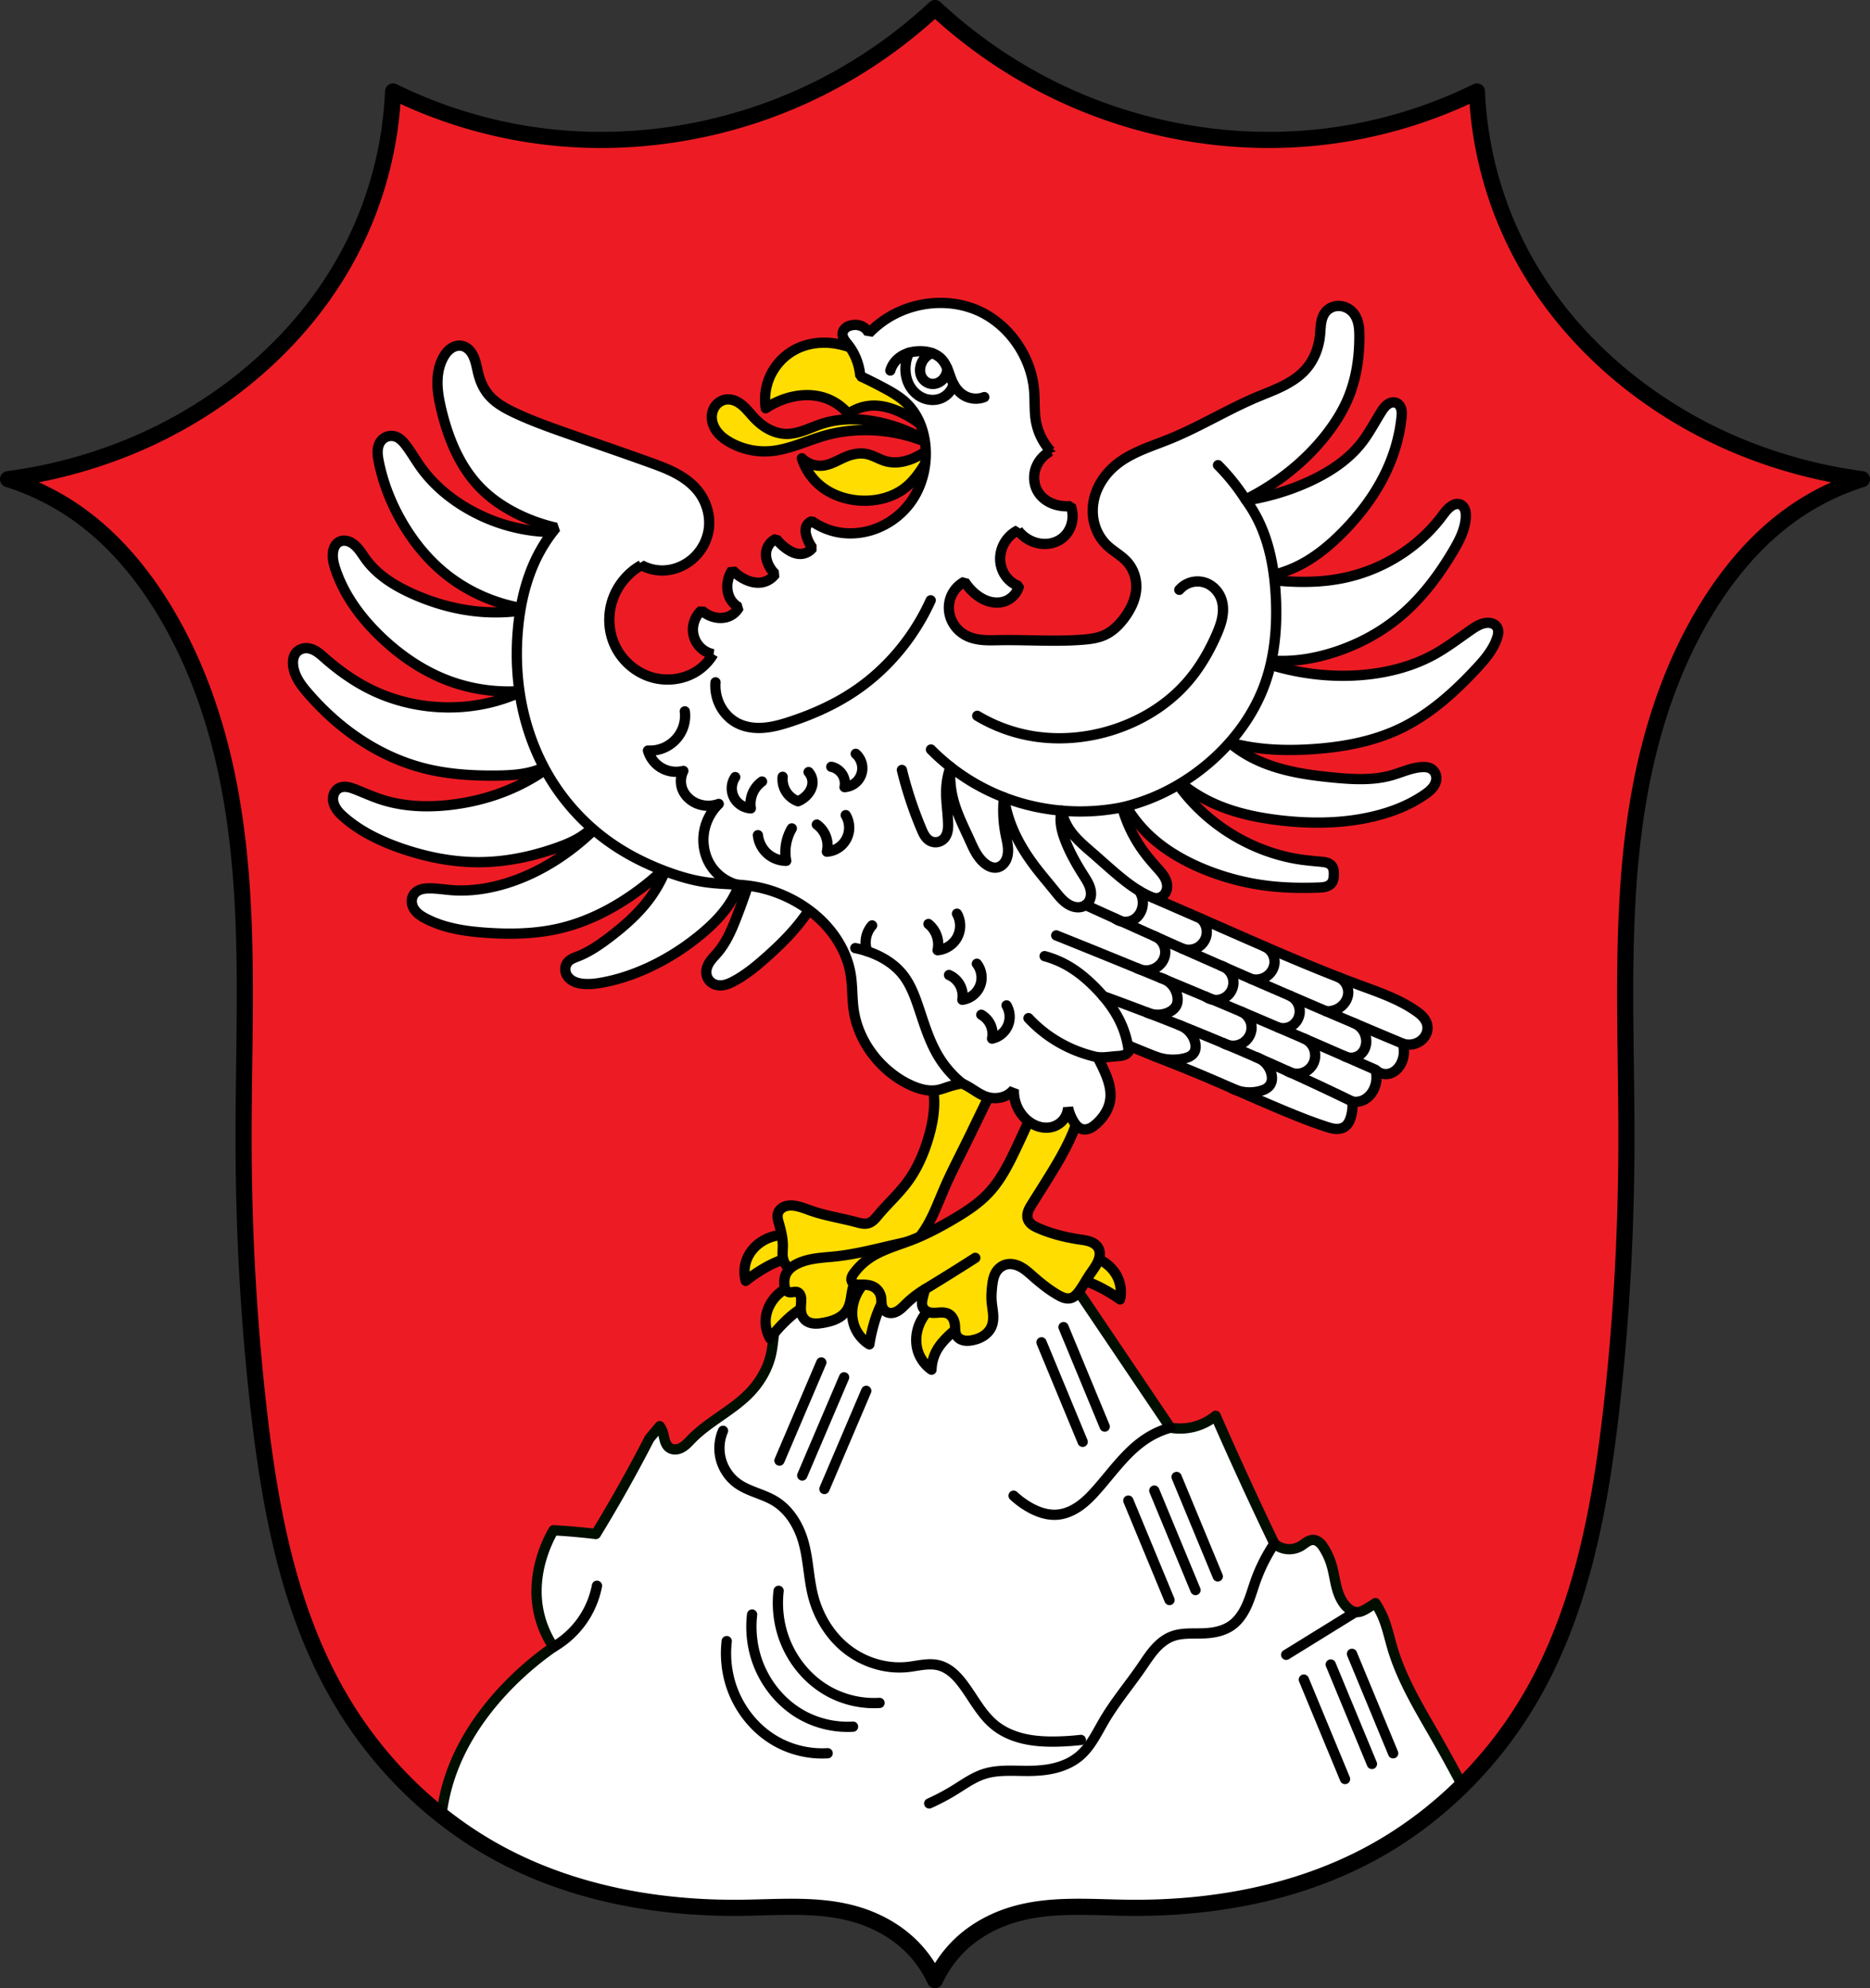 <svg xmlns="http://www.w3.org/2000/svg" width="1275.064" height="1355.267"><rect width="100%" height="100%" fill="#333333" stroke="none"/><path style="fill:#ed1c24;fill-opacity:1;stroke:none;stroke-width:11;stroke-linecap:round;stroke-linejoin:round;stroke-miterlimit:4;stroke-dasharray:none;stroke-opacity:1" d="M637.531 5.5a338.092 338.092 0 0 1-70.066 50.171c-61.924 33.305-134.59 46.577-204.15 36.332a322.855 322.855 0 0 1-95.3-29.66c-1.473 35.394-10.317 70.463-25.804 102.322-31.415 64.628-89.836 114.359-156.572 141.002a335.407 335.407 0 0 1-80.141 20.967 172.032 172.032 0 0 1 48.135 24.016c23.246 16.6 42.074 38.848 57.092 63.146 22.476 36.368 36.706 77.431 44.982 119.375 15.785 79.997 10.282 162.402 10.379 243.942.073 61.547 3.38 123.103 10.38 184.252 7.793 68.069 20.745 137.241 55.364 196.365 25.765 44.003 63.306 81.222 108.129 105.533 50.417 27.345 108.738 37.913 166.088 37.197 25.807-.321 52.175-2.778 76.988 4.325 13.784 3.945 26.81 10.877 37.195 20.761a79.077 79.077 0 0 1 17.301 24.221 79.077 79.077 0 0 1 17.301-24.22c10.386-9.885 23.413-16.817 37.197-20.762 24.813-7.103 51.181-4.646 76.989-4.325 57.35.716 115.67-9.852 166.087-37.197 44.824-24.31 82.364-61.53 108.13-105.533 34.618-59.124 47.57-128.296 55.363-196.365 7-61.149 10.305-122.705 10.378-184.252.097-81.54-5.403-163.945 10.381-243.942 8.276-41.944 22.506-83.007 44.983-119.375 15.017-24.298 33.845-46.546 57.092-63.146a172.034 172.034 0 0 1 48.134-24.016 335.408 335.408 0 0 1-80.14-20.967c-66.736-26.643-125.157-76.374-156.573-141.001-15.487-31.86-24.33-66.93-25.804-102.323a322.867 322.867 0 0 1-95.3 29.66c-69.562 10.245-142.226-3.027-204.15-36.332A338.101 338.101 0 0 1 637.532 5.5z"/><path style="fill:#fff;stroke:#000e00;stroke-width:7;stroke-linecap:round;stroke-linejoin:round;stroke-miterlimit:4;stroke-dasharray:none;stroke-opacity:1" d="M672.34 854.596a367.468 367.468 0 0 0-6.611.017c-24.437.26-48.935 1.656-72.97 6.08-18.577 3.42-37.657 9.108-51.18 22.297-5.878 5.732-10.548 12.844-12.669 20.776-1.636 6.12-1.73 12.551-3.04 18.75-2.139 10.115-7.528 19.407-14.696 26.857-11.688 12.149-27.715 19.387-39.525 31.416-2.095 2.133-4.093 4.446-6.702 5.906-1.304.73-2.755 1.232-4.248 1.313-1.492.08-3.028-.279-4.252-1.137-.807-.567-1.461-1.334-1.966-2.182-.506-.847-.866-1.775-1.149-2.72-.565-1.891-.827-3.867-1.445-5.74a15.728 15.728 0 0 0-2.028-4.053l-7.054 8.418a997.268 997.268 0 0 1-36.524 65.058 456.187 456.187 0 0 0-28.885-2.533 89.956 89.956 0 0 0-7.601 17.229c-3.296 10.27-4.722 21.202-3.547 31.923a67.818 67.818 0 0 0 11.149 30.405 213.913 213.913 0 0 0-33.952 29.39c-15.874 16.971-29.056 36.763-36.484 58.782a132.204 132.204 0 0 0-5.99 26.627c12.228 9.687 25.265 18.346 38.988 25.789 50.417 27.344 108.738 37.912 166.088 37.197 25.807-.322 52.175-2.778 76.988 4.324 13.785 3.946 26.81 10.877 37.196 20.762a79.077 79.077 0 0 1 17.3 24.22 79.077 79.077 0 0 1 17.301-24.22c10.386-9.885 23.413-16.816 37.197-20.762 24.813-7.102 51.181-4.646 76.989-4.324 57.35.715 115.67-9.853 166.088-37.197 22.723-12.325 43.57-27.972 61.964-46.133a1063.568 1063.568 0 0 0-18.18-33.14c-11.13-19.457-22.992-38.819-29.39-60.302-2.067-6.938-3.554-14.073-6.299-20.773a59.098 59.098 0 0 0-5.355-10.139 145.878 145.878 0 0 1-5.574 3.55c-1.238.748-2.496 1.48-3.852 1.983-1.356.503-2.826.769-4.256.55-1.573-.242-3.007-1.054-4.265-2.028-4.443-3.44-6.917-8.857-8.39-14.28-1.472-5.422-2.114-11.053-3.782-16.42-1.16-3.726-2.808-7.295-4.844-10.624-.87-1.424-1.825-2.821-3.082-3.918s-2.853-1.88-4.522-1.885c-1.535 0-3.004.64-4.306 1.453-1.303.813-2.49 1.803-3.801 2.602a15.655 15.655 0 0 1-9.37 2.213 15.652 15.652 0 0 1-8.872-3.733 2713.585 2713.585 0 0 1-40.033-87.158 38.363 38.363 0 0 1-15.202 7.6 38.348 38.348 0 0 1-15.709.507l-57.767-85.638c-3.138-4.652-6.357-9.278-10.192-13.373-3.834-4.096-8.245-7.664-13.119-10.444-13.333-7.605-29.086-9.026-44.568-9.138z"/><path transform="translate(1319.416)" style="fill:#fd0;stroke:#000;stroke-width:7;stroke-linecap:round;stroke-linejoin:round;stroke-miterlimit:4;stroke-dasharray:none;stroke-opacity:1;fill-opacity:1" d="M-682.799 303.585a108.127 108.127 0 0 0-34.543-15.128c-13.737-3.319-28.415-3.862-41.855.504-4.051 1.316-7.95 3.061-11.971 4.463-4.022 1.402-8.23 2.466-12.487 2.345-4.106-.117-8.142-1.345-11.763-3.286-3.62-1.941-6.837-4.58-9.67-7.556-2.748-2.888-5.164-6.114-8.224-8.67-1.53-1.277-3.222-2.382-5.077-3.11-1.856-.73-3.883-1.073-5.86-.827-2.865.355-5.523 1.967-7.281 4.256-1.759 2.289-2.627 5.214-2.553 8.099.096 3.765 1.75 7.384 4.162 10.276 2.413 2.892 5.548 5.108 8.857 6.905 7.848 4.262 16.896 6.302 25.81 5.764 13.454-.812 25.84-7.246 38.83-10.842 7.716-2.137 15.699-3.277 23.701-3.53 17.145-.544 34.406 3.03 49.924 10.337z"/><path transform="translate(1319.416)" style="fill:#fd0;stroke:#000;stroke-width:7;stroke-linecap:round;stroke-linejoin:round;stroke-miterlimit:4;stroke-dasharray:none;stroke-opacity:1;fill-opacity:1" d="M-797.286 278.287a38.655 38.655 0 0 1 1.808-18.977c3.161-8.786 9.641-16.332 17.848-20.785 7.388-4.01 16.028-5.503 24.4-4.745 6.798.616 13.41 2.666 19.655 5.422 13.44 5.932 25.389 15.238 34.34 26.885a87 87 0 0 1 14.911 30.048 66.552 66.552 0 0 0-23.044-16.04c-5.301-2.209-10.976-3.736-16.718-3.615a30.363 30.363 0 0 0-16.945 5.648 35.452 35.452 0 0 0-15.814-10.844c-8.414-2.84-17.72-2.385-26.207.226a54.268 54.268 0 0 0-14.234 6.777zM-772.66 312.402a39.845 39.845 0 0 0 10.619 16.944c8.34 7.864 19.94 11.799 31.403 11.974 10.227.156 20.692-2.664 28.692-9.037 8.603-6.853 13.669-17.063 19.43-26.433a167.59 167.59 0 0 1 5.648-8.585 52.124 52.124 0 0 1-17.396 14.007c-3.243 1.612-6.674 2.887-10.24 3.517-3.567.63-7.277.599-10.771-.354-4.583-1.25-8.673-4.033-13.33-4.97-4.607-.927-9.424.045-13.781 1.807-5.26 2.128-10.18 5.432-15.815 6.1-5.235.621-10.712-1.262-14.459-4.97z"/><path style="fill:#fd0;stroke:#000;stroke-width:7;stroke-linecap:round;stroke-linejoin:round;stroke-miterlimit:4;stroke-dasharray:none;stroke-opacity:1;fill-opacity:1" d="M535.17 841.756c-5.518-.019-11.044 1.537-15.701 4.504-4.283 2.728-7.849 6.648-9.887 11.299-2.125 4.848-2.532 10.43-1.13 15.535a109.154 109.154 0 0 1 11.017-7.625c2.74-1.658 5.555-3.197 8.472-4.52a64.639 64.639 0 0 1 12.711-4.238v-14.406a28.353 28.353 0 0 0-5.482-.55zm201.697 13.974c-2.3.012-4.597.295-6.828.858l.705 14.389a64.646 64.646 0 0 1 12.904 3.609c2.98 1.178 5.866 2.578 8.684 4.1a109.159 109.159 0 0 1 11.377 7.078c1.15-5.168.471-10.724-1.889-15.463-2.263-4.546-6.016-8.286-10.427-10.801-4.397-2.507-9.467-3.795-14.526-3.77zm-141.383 13.934c-6.604 4.057-11.545 10.728-13.49 18.217-1.341 5.165-1.273 10.734.496 15.77 1.845 5.25 5.542 9.83 10.29 12.751.72-4.64 1.727-9.238 3.013-13.756.921-3.238 1.987-6.438 3.285-9.544a67.86 67.86 0 0 1 6.754-12.364zm-46.738 4.938c-7.353.36-14.521 3.661-19.574 9.015-3.485 3.693-5.983 8.367-6.822 13.375-.875 5.221.097 10.733 2.705 15.34a109.158 109.158 0 0 1 8.816-10.09c2.252-2.278 4.606-4.459 7.111-6.455a64.621 64.621 0 0 1 11.288-7.217zm91.66 13.082c-6.737 3.64-11.978 9.95-14.312 17.234-1.61 5.024-1.854 10.522-.389 15.59 1.527 5.283 4.92 10.01 9.438 13.154a28.906 28.906 0 0 1 3.734-13.41c1.891-3.334 4.432-6.261 7.16-8.957a76.195 76.195 0 0 1 10.172-8.44z"/><path transform="translate(1319.416)" style="fill:#fd0;stroke:#000;stroke-width:7;stroke-linecap:round;stroke-linejoin:round;stroke-miterlimit:4;stroke-dasharray:none;stroke-opacity:1;fill-opacity:1" d="M-685.534 732.638a59.386 59.386 0 0 1 3.044 16.572c.358 9.155-1.413 18.285-4.058 27.056-3.116 10.333-7.5 20.372-13.867 29.086-6.034 8.259-13.716 15.162-20.292 22.997-.913 1.088-1.808 2.197-2.844 3.168-1.037.97-2.23 1.806-3.581 2.244-1.365.442-2.838.462-4.26.273-1.423-.189-2.809-.58-4.195-.95-10.23-2.725-20.777-4.304-30.777-7.778-3.678-1.279-7.307-2.82-11.16-3.382-2.3-.337-4.709-.305-6.871.545-1.082.425-2.09 1.054-2.904 1.882-.815.828-1.434 1.859-1.724 2.984-.273 1.056-.254 2.17-.09 3.248.163 1.078.469 2.128.766 3.178 1.472 5.19 2.782 10.501 2.706 15.895-.035 2.484-.364 4.983 0 7.44.387 2.61 1.624 5.162 3.72 6.764 1.832 1.401 4.152 1.983 6.426 2.368 15.805 2.677 31.716-2.535 47.348-6.088 9.59-2.179 19.64-3.88 27.733-9.47 5.906-4.08 10.342-9.979 13.866-16.233 4.436-7.873 7.563-16.399 11.16-24.689 4.336-9.992 9.367-19.664 14.205-29.423 4.233-8.538 8.32-17.146 12.513-25.703a1170.47 1170.47 0 0 1 8.455-16.91c-6.658-5.243-14.887-8.464-23.336-9.132a43.472 43.472 0 0 0-21.983 4.058z"/><path transform="translate(1319.416)" style="fill:#fd0;fill-opacity:1;stroke:#000;stroke-width:7;stroke-linecap:round;stroke-linejoin:round;stroke-miterlimit:4;stroke-dasharray:none;stroke-opacity:1" d="M-690.91 844.47a718.613 718.613 0 0 0-19.312 4.171c-13 2.996-25.966 6.362-39.232 7.78-8.707.93-17.748 1.073-25.703 4.734-1.898.874-3.72 1.948-5.274 3.346-1.553 1.399-2.832 3.135-3.52 5.109-.6 1.726-.736 3.584-.676 5.411.039 1.16.16 2.339.623 3.403.231.531.547 1.03.956 1.441.408.412.91.736 1.465.906.926.282 1.921.125 2.877-.026.956-.151 1.958-.29 2.873.026a3.417 3.417 0 0 1 1.397.941c.381.42.668.922.868 1.453.402 1.061.46 2.22.44 3.355-.047 2.712-.512 5.453 0 8.117.4 2.072 1.424 4.059 3.044 5.411 1.582 1.32 3.64 1.972 5.692 2.146 2.053.174 4.116-.099 6.145-.455 3.208-.563 6.408-1.345 9.334-2.776 2.926-1.43 5.581-3.552 7.238-6.355 1.28-2.166 1.92-4.647 2.37-7.122.45-2.474.726-4.985 1.35-7.421 1.3-5.07 4.273-9.875 8.793-12.513 2.767-1.616 5.956-2.352 9.121-2.845 3.166-.492 6.375-.765 9.48-1.552 8.625-2.187 16.094-8.53 19.65-16.685z"/><path transform="translate(1319.416)" style="fill:#fd0;stroke:#000;stroke-width:7;stroke-linecap:round;stroke-linejoin:round;stroke-miterlimit:4;stroke-dasharray:none;stroke-opacity:1;fill-opacity:1" d="M-613.497 753.945a880.616 880.616 0 0 1-13.19 29.085c-5.086 10.697-10.503 21.457-18.6 30.1-6.854 7.315-15.377 12.837-24.013 17.925-9.132 5.38-18.525 10.377-28.409 14.204-10.394 4.026-21.51 6.857-30.438 13.528-3.332 2.49-6.288 5.474-8.793 8.794-.707.937-1.39 1.922-1.73 3.045a4.608 4.608 0 0 0-.2 1.738c.052.585.24 1.162.577 1.643.565.808 1.504 1.29 2.466 1.507.962.216 1.96.196 2.945.184 1.624-.02 3.254-.015 4.862.208 1.608.222 3.203.669 4.608 1.483 2.457 1.423 4.217 3.972 4.735 6.764.372 2.01.134 4.115.676 6.087.46 1.675 1.523 3.219 3.044 4.059 1.12.619 2.441.833 3.716.713 1.274-.12 2.505-.564 3.625-1.185 2.239-1.241 4.014-3.154 5.849-4.94a71.813 71.813 0 0 1 13.19-10.146c-.661 2-1.226 4.033-1.691 6.088-.229 1.006-.433 2.023-.478 3.054-.045 1.032.075 2.083.478 3.034.405.958 1.09 1.789 1.92 2.417.83.627 1.803 1.056 2.814 1.303 2.11.514 4.32.243 6.487.105 2.168-.138 4.45-.115 6.365.91 1.37.731 2.453 1.94 3.17 3.316.72 1.376 1.087 2.916 1.227 4.462.103 1.145.084 2.298.177 3.443.093 1.146.306 2.302.837 3.321.47.9 1.179 1.666 2.01 2.248.832.581 1.785.98 2.771 1.218 1.974.475 4.05.306 6.042-.084 2.768-.541 5.477-1.515 7.819-3.089 2.342-1.573 4.304-3.769 5.37-6.38 1.078-2.64 1.206-5.575.988-8.417-.218-2.842-.766-5.652-.988-8.494-.272-3.49-.05-7.004.339-10.484.396-3.546 1.019-7.208 3.043-10.146 1.656-2.403 4.238-4.18 7.103-4.735 3.29-.637 6.726.335 9.647 1.978 2.921 1.644 5.422 3.925 7.94 6.14 5.392 4.743 11.012 9.286 17.247 12.85 1.344.769 2.727 1.496 4.214 1.926 1.488.43 3.097.55 4.58.104 1.054-.317 2.01-.91 2.844-1.629.835-.718 1.553-1.56 2.229-2.43 2.804-3.605 4.914-7.693 7.44-11.498 1.992-3 4.26-5.852 5.75-9.132.626-1.38 1.112-2.836 1.28-4.341.17-1.506.01-3.067-.604-4.452-.508-1.146-1.317-2.146-2.28-2.95-.962-.802-2.076-1.413-3.242-1.872-2.333-.919-4.85-1.236-7.33-1.604-9.74-1.446-19.394-3.816-28.409-7.778-1.47-.647-2.936-1.343-4.215-2.316-1.28-.973-2.373-2.25-2.887-3.772-.58-1.716-.381-3.62.207-5.333.589-1.714 1.545-3.273 2.499-4.813 5.52-8.909 11.241-17.694 16.572-26.718 4.569-7.735 8.859-15.663 12.175-24.012 2.478-6.24 4.405-12.7 5.75-19.278l-26.042-5.073z"/><path transform="translate(1319.416)" style="fill:none;stroke:#000;stroke-width:7;stroke-linecap:round;stroke-linejoin:miter;stroke-miterlimit:4;stroke-dasharray:none;stroke-opacity:1" d="M-688.577 878.741a1619.688 1619.688 0 0 0 34.158-21.306"/><path style="fill:#fff;stroke:#000;stroke-width:7;stroke-linecap:round;stroke-linejoin:round;stroke-miterlimit:4;stroke-dasharray:none;stroke-opacity:1" d="M266.21 297.168c-.438.028-.872.087-1.3.18a8.893 8.893 0 0 0-4.521 2.525c-1.796 1.88-2.668 4.497-2.862 7.09-.194 2.593.236 5.19.745 7.74 2.841 14.248 8.216 27.949 15.435 40.557 7.91 13.815 18.107 26.414 30.568 36.32 7.92 6.296 16.718 11.478 26.03 15.436a116.629 116.629 0 0 0 30.664 8.312 127.132 127.132 0 0 1-33.387 1.676c-15.879-1.31-31.452-5.623-46.006-12.108-12.269-5.466-24.162-12.759-32.082-23.607-2.718-3.723-5.025-7.916-8.777-10.594-1.401-1-2.995-1.764-4.694-2.04-1.698-.278-3.508-.043-4.992.83-1.149.675-2.067 1.707-2.71 2.874-.644 1.168-1.023 2.468-1.225 3.785-.642 4.174.45 8.413 1.816 12.409 6.054 17.699 17.611 33.123 31.174 46.006 13.383 12.712 28.987 23.282 46.309 29.66 10.865 4 22.337 6.327 33.898 6.963 5.484.301 10.987.22 16.461-.233a116.91 116.91 0 0 1-21.908 7.799c-11.258 2.775-22.922 3.859-34.504 3.328-15.546-.712-30.977-4.354-45.098-10.894-12.255-5.676-23.452-13.482-33.596-22.399-1.855-1.631-3.689-3.309-5.775-4.633-2.086-1.323-4.467-2.287-6.937-2.328-2.615-.043-5.273 1.03-6.961 3.028-1 1.181-1.64 2.642-1.96 4.156-.32 1.514-.33 3.083-.16 4.62.404 3.648 1.806 7.132 3.678 10.288 1.872 3.156 4.21 6.008 6.614 8.78 10.764 12.407 23.126 23.475 36.925 32.386 12.764 8.243 26.762 14.63 41.465 18.461 16.242 4.233 33.156 5.32 49.94 5.146 10.932-.112 22.175-.825 32.084-5.447a43.453 43.453 0 0 0 10.894-7.265l-19.568-45.565c.368-.046.737-.087 1.105-.137l-1.203-54.853c1.106.134 2.213.27 3.322.373l23.608-53.572a117.34 117.34 0 0 1-30.569-1.211c-14.75-2.54-28.995-7.935-41.767-15.739-11.35-6.935-21.599-15.831-29.36-26.634-3.56-4.956-6.583-10.286-10.289-15.133-1.805-2.36-3.886-4.685-6.66-5.75a9.164 9.164 0 0 0-3.865-.586zm114.034 221.228a134.457 134.457 0 0 1-28.449 17.858c-14.11 6.559-29.336 10.635-44.795 12.41-16.018 1.84-32.53 1.181-47.82-3.936-5.758-1.926-11.289-4.463-16.95-6.658-1.857-.72-3.752-1.409-5.73-1.648-1.978-.24-4.071.004-5.771 1.043-1.254.765-2.242 1.938-2.854 3.273-.612 1.335-.857 2.826-.78 4.293.13 2.444 1.133 4.783 2.534 6.79 1.4 2.006 3.187 3.711 5.033 5.318 11.24 9.781 24.96 16.328 39.045 21.185 17.222 5.94 35.356 9.528 53.572 9.383 17.73-.14 35.328-3.815 52.059-9.686 7.534-2.643 15.034-5.806 21.185-10.896a40.82 40.82 0 0 0 11.502-15.436zm31.781 39.952a166.005 166.005 0 0 1-24.515 22.095c-14.787 10.869-31.499 19.296-49.336 23.608-9.887 2.39-20.124 3.509-30.266 2.724-5.148-.398-10.272-1.284-15.435-1.21-1.758.025-3.53.164-5.217.658-1.688.493-3.297 1.36-4.469 2.671-1.002 1.122-1.654 2.542-1.902 4.026-.248 1.483-.096 3.025.388 4.45.696 2.042 2.056 3.813 3.674 5.241 1.619 1.428 3.494 2.536 5.407 3.535 12.584 6.575 26.997 8.702 41.162 9.684 16.801 1.164 33.849.836 50.242-3.025 17.147-4.04 33.257-11.885 47.822-21.793a184.507 184.507 0 0 0 25.354-20.784c-3.13 8.417-7.491 16.375-12.946 23.508-7.39 9.666-16.652 17.749-26.332 25.121-6.683 5.091-13.677 9.922-21.488 13.016-1.253.496-2.526.946-3.732 1.547-1.207.6-2.354 1.362-3.229 2.387a7.512 7.512 0 0 0-1.697 3.763 8.04 8.04 0 0 0 .486 4.106c.867 2.193 2.658 3.943 4.733 5.064 2.075 1.121 4.421 1.655 6.767 1.897 4.442.457 8.928-.098 13.319-.909 10.442-1.928 20.59-5.308 30.265-9.683 13.046-5.9 25.256-13.614 36.32-22.701 8.265-6.787 15.98-14.443 21.49-23.608a64.635 64.635 0 0 0 8.778-25.726l-50.848-3.33c-.021.072-.048.142-.07.214zm100.788 36.32a437.996 437.996 0 0 1-10.594 30.57c-3.335 8.584-7.03 17.213-13.014 24.213-2.25 2.632-4.84 5.06-6.357 8.172-.64 1.311-1.074 2.729-1.203 4.182-.13 1.452.052 2.94.6 4.293a8.743 8.743 0 0 0 2.773 3.619 9.665 9.665 0 0 0 4.187 1.828c1.928.343 3.926.121 5.809-.418 1.882-.54 3.66-1.386 5.388-2.305 7.984-4.244 15.029-10.044 21.793-16.043 7.748-6.87 15.23-14.082 21.791-22.093a132.017 132.017 0 0 0 15.438-23.608z"/><path transform="translate(1319.416)" style="fill:#fff;stroke:#000;stroke-width:7;stroke-linecap:round;stroke-linejoin:round;stroke-miterlimit:4;stroke-dasharray:none;stroke-opacity:1" d="M-477.672 342.34c5.268-.65 10.51-1.524 15.704-2.618 13.093-2.756 25.911-6.926 37.952-12.76 12.575-6.092 24.459-14.167 33.044-25.192 5.004-6.425 8.78-13.7 13.087-20.612 1.196-1.918 2.468-3.848 4.254-5.234.875-.68 1.871-1.22 2.948-1.482s2.238-.235 3.268.173c.899.356 1.675.991 2.257 1.763.582.771.976 1.675 1.214 2.612.474 1.874.329 3.844.128 5.767-1.165 11.144-4.117 22.082-8.507 32.39-7.321 17.193-18.583 32.531-31.735 45.805-8.806 8.886-18.588 16.971-29.773 22.574a82.782 82.782 0 0 1-30.754 8.507z"/><path transform="translate(1319.416)" style="fill:#fff;stroke:#000;stroke-width:7;stroke-linecap:round;stroke-linejoin:round;stroke-miterlimit:4;stroke-dasharray:none;stroke-opacity:1" d="M-457.371 394.718c5.45.767 10.93 1.307 16.425 1.62 12.925.733 25.982.192 38.635-2.546 14.37-3.109 28.115-9.056 40.254-17.35 9.68-6.615 18.356-14.725 25.448-24.06 1.957-2.577 3.844-5.294 6.478-7.172.904-.645 1.895-1.185 2.969-1.468 1.073-.283 2.234-.298 3.277.08.773.28 1.464.768 2.019 1.375a6.68 6.68 0 0 1 1.273 2.096c.595 1.533.695 3.214.641 4.857-.273 8.382-4.293 16.146-8.56 23.366-10.058 17.02-22.174 33.057-37.478 45.575-12.948 10.592-28.02 18.505-43.955 23.597-10.262 3.28-20.928 5.41-31.695 5.784a99.469 99.469 0 0 1-20.358-1.388z"/><path transform="translate(1319.416)" style="fill:#fff;stroke:#000;stroke-width:7;stroke-linecap:round;stroke-linejoin:round;stroke-miterlimit:4;stroke-dasharray:none;stroke-opacity:1" d="M-490.685 503.219a143.892 143.892 0 0 0 24.06 6.015c14.202 2.272 28.683 2.401 43.03 1.388 20.367-1.438 40.829-5.256 59.225-14.112 19.757-9.511 36.392-24.46 51.359-40.486 5.842-6.255 11.615-12.94 14.343-21.052.406-1.208.744-2.451.808-3.723.065-1.273-.157-2.585-.808-3.68-.657-1.108-1.726-1.942-2.919-2.43-1.192-.487-2.503-.643-3.79-.578-2.045.103-4.034.75-5.874 1.649-1.84.899-3.545 2.047-5.23 3.21-8.103 5.59-15.928 11.628-24.523 16.425-13.96 7.79-29.686 12.12-45.575 13.88-16.562 1.836-33.396.934-49.74-2.313a175.634 175.634 0 0 1-32.85-9.947z"/><path transform="translate(1319.416)" style="fill:#fff;stroke:#000;stroke-width:7;stroke-linecap:round;stroke-linejoin:round;stroke-miterlimit:4;stroke-dasharray:none;stroke-opacity:1" d="M-486.52 501.137a82.326 82.326 0 0 0 17.35 13.418c17.805 10.3 38.747 13.552 59.225 15.5 13.218 1.258 26.791 2.022 39.56-1.62 6.93-1.976 13.62-5.244 20.821-5.552 1.896-.08 3.862.064 5.552.926a7.24 7.24 0 0 1 2.697 2.393 7.563 7.563 0 0 1 1.236 3.39c.276 2.506-.71 5.027-2.235 7.033-1.526 2.006-3.558 3.563-5.63 4.997-10.926 7.56-23.592 12.347-36.553 15.27-20.271 4.57-41.359 4.705-62.001 2.313-17.342-2.01-34.694-5.864-50.202-13.881a100.843 100.843 0 0 1-24.986-18.276z"/><path transform="translate(1319.416)" style="fill:#fff;stroke:#000;stroke-width:7;stroke-linecap:round;stroke-linejoin:round;stroke-miterlimit:4;stroke-dasharray:none;stroke-opacity:1" d="M-521.223 527.279a126.277 126.277 0 0 0 14.575 19.202c13.417 14.549 30.296 25.867 48.814 32.85 8.435 3.182 17.212 5.478 26.142 6.71 4.379.604 8.788.953 13.187 1.388 1.257.124 2.522.258 3.732.621 1.21.364 2.374.975 3.208 1.924.754.856 1.204 1.949 1.428 3.068.224 1.119.234 2.27.192 3.41-.035.929-.105 1.86-.308 2.768-.202.908-.542 1.794-1.08 2.552-.96 1.353-2.496 2.21-4.093 2.658-1.598.447-3.272.522-4.93.581-11.5.414-23.044.217-34.47-1.156a168.048 168.048 0 0 1-44.188-11.568c-14.828-6.142-28.92-14.552-40.022-26.142a89.3 89.3 0 0 1-17.583-26.605z"/><path transform="translate(1319.416)" style="fill:#fff;stroke:#000;stroke-width:7;stroke-linecap:round;stroke-linejoin:bevel;stroke-miterlimit:4;stroke-dasharray:none;stroke-opacity:1" d="M-833.1 445.932a35.434 35.434 0 0 1-11.331 11.676c-9.238 5.89-21.167 7.14-31.594 3.777-10.725-3.46-19.787-11.687-24.381-21.978-4.504-10.088-4.69-21.982-.687-32.28 3.569-9.18 10.4-17.056 18.984-21.886a29.943 29.943 0 0 0 14.583 3.632c7.738-.084 15.342-3.29 21.034-8.531 5.369-4.944 9.072-11.69 10.249-18.893 1.57-9.607-1.456-19.77-7.657-27.274-4.08-4.939-9.405-8.736-15.075-11.719-5.67-2.983-11.708-5.193-17.736-7.361-19.18-6.9-38.473-13.476-57.692-20.261-11.49-4.056-22.976-8.196-33.997-13.393-6.751-3.183-13.501-6.907-18.2-12.706-3.151-3.886-5.24-8.558-6.526-13.393-1.101-4.14-1.651-8.466-3.434-12.362-.77-1.684-1.774-3.278-3.099-4.572-1.324-1.293-2.983-2.277-4.799-2.64-2.62-.523-5.394.292-7.583 1.825s-3.842 3.728-5.123 6.074c-2.894 5.3-4.006 11.44-3.964 17.48.042 6.038 1.19 12.016 2.59 17.89 4.65 19.509 12.468 38.845 26.443 53.228 7.733 7.96 17.146 14.173 27.172 18.93a119.247 119.247 0 0 0 24.682 8.542c-4.012 4.81-7.58 9.99-10.646 15.454-9.327 16.622-13.841 35.609-15.453 54.6-1.618 19.067-.395 38.412 4.12 57.006 3.88 15.974 10.194 31.378 18.888 45.33 10.218 16.395 23.722 30.736 39.492 41.895 11.943 8.45 25.133 15.064 38.848 20.159 8.992 3.34 18.263 6.047 27.772 7.313 10.483 1.395 21.159 1.029 31.593 2.747 7.094 1.169 14.02 3.297 20.605 6.182 9.798 4.292 18.878 10.292 26.442 17.857 9.79 9.791 17.022 22.388 19.23 36.057 1.302 8.056.865 16.31 2.06 24.382 2.244 15.141 10.325 29.177 21.635 39.491 5.333 4.863 11.39 8.96 17.997 11.864 5.564 2.446 11.749 4.05 17.717 2.903 2.35-.452 4.595-1.317 6.868-2.06a69.533 69.533 0 0 1 9.616-2.405 56.488 56.488 0 0 1 5.15 2.748c3.61 2.171 7.022 4.77 10.99 6.18 4.794 1.707 10.341 1.485 14.766-1.03a15.888 15.888 0 0 0 4.464-3.777 26.685 26.685 0 0 0 1.374 9.616c1.782 5.281 5.297 9.994 9.959 13.049 2.42 1.586 5.148 2.73 8.006 3.183 2.858.453 5.846.2 8.53-.881a14.607 14.607 0 0 0 6.38-5.01 14.607 14.607 0 0 0 2.694-7.653 30.15 30.15 0 0 0 3.778 9.572c.689 1.13 1.46 2.222 2.412 3.141.953.92 2.1 1.664 3.377 2.01 1.76.478 3.667.17 5.335-.568 1.667-.738 3.123-1.882 4.474-3.107 4.607-4.182 8.267-9.656 9.272-15.797.594-3.633.245-7.376-.638-10.95-.883-3.573-2.29-6.995-3.827-10.34a138.447 138.447 0 0 0-4.12-8.243c1.828.118 3.665.118 5.494 0 2.41-.154 4.803-.512 7.211-.686 1.616-.117 3.255-.154 4.81-.603.779-.225 1.532-.553 2.192-1.022.66-.47 1.224-1.084 1.584-1.81a4.326 4.326 0 0 0 0-3.777 878.621 878.621 0 0 0 9.958 4.12c10.85 4.413 21.787 8.607 32.624 13.05 22.585 9.26 44.718 19.594 67.307 28.846 8.16 3.342 16.382 6.544 24.768 9.267 2.084.677 4.2 1.328 6.386 1.481 2.186.154 4.474-.23 6.277-1.476 1.08-.745 1.946-1.771 2.61-2.902.665-1.13 1.134-2.366 1.51-3.623a27.707 27.707 0 0 0 1.031-10.645c2.293.417 4.703.176 6.868-.687 3.544-1.413 6.302-4.434 7.898-7.898a19.124 19.124 0 0 0 1.03-13.05c2.276 2.313 5.747 3.381 8.93 2.748 1.898-.378 3.664-1.321 5.119-2.598 1.455-1.277 2.606-2.88 3.465-4.614 2.039-4.111 2.416-9.018 1.03-13.393 3.628 1.242 7.79.817 11.091-1.132 1.966-1.16 3.634-2.848 4.67-4.881 1.036-2.034 1.42-4.413.965-6.65-.427-2.098-1.564-4.004-2.995-5.597-1.431-1.593-3.153-2.896-4.914-4.114-11.49-7.947-24.904-12.534-38.011-17.37-33.17-12.235-65.498-26.624-97.873-40.831a10053.884 10053.884 0 0 0-43.604-19.012c2.118.817 4.622.553 6.524-.687 1.864-1.214 3.095-3.296 3.434-5.494.408-2.645-.41-5.36-1.74-7.68-1.332-2.321-3.155-4.315-4.94-6.308-3.344-3.737-6.612-7.552-9.556-11.612a93.385 93.385 0 0 1-14.327-29.688 136.098 136.098 0 0 0 19.574-6.182c14.367-5.761 27.722-13.985 39.492-24.038 16.85-14.392 30.542-32.746 38.118-53.571 6.949-19.103 8.638-39.797 7.555-60.096-.939-17.586-3.994-35.32-11.676-51.167a93.496 93.496 0 0 0-8.929-14.766 170.001 170.001 0 0 0 16.827-9.616c14.609-9.491 27.77-21.273 38.461-35.027 5.91-7.602 11.08-15.83 14.767-24.725 5.426-13.089 7.535-27.384 7.555-41.552.004-2.758-.071-5.532-.593-8.24-.521-2.708-1.51-5.366-3.185-7.557-2.144-2.803-5.423-4.74-8.928-5.15a12.132 12.132 0 0 0-5.518.618 11.129 11.129 0 0 0-4.586 3.116c-1.846 2.116-2.785 4.886-3.25 7.656-.465 2.77-.498 5.592-.774 8.387-.833 8.443-3.991 16.754-9.567 23.148-4.287 4.917-9.851 8.573-15.679 11.504-5.828 2.93-11.965 5.19-17.975 7.726-20.24 8.546-39.042 20.262-59.409 28.503-12.537 5.073-25.914 8.972-36.4 17.514-7.856 6.398-13.76 15.423-15.454 25.412-.898 5.294-.608 10.8.961 15.937 1.569 5.136 4.425 9.889 8.311 13.595 4.302 4.104 9.781 6.894 13.736 11.333 4.22 4.736 6.398 11.174 6.182 17.513-.251 7.354-3.561 14.317-7.899 20.261-3.626 4.97-8.134 9.476-13.736 12.02-4.725 2.145-9.98 2.792-15.153 3.192-18.744 1.448-37.584-.015-56.382.295-3.768.062-7.544.195-11.3-.109-3.756-.304-7.518-1.06-10.914-2.692-4.003-1.924-7.418-5.069-9.616-8.928a21.189 21.189 0 0 1-2.758-9.504 20.345 20.345 0 0 1 1.975-9.689 20.009 20.009 0 0 1 8.682-8.967 35.216 35.216 0 0 0 7.211 8.242c2.799 2.336 5.997 4.247 9.499 5.261 3.502 1.014 7.321 1.095 10.762-.11 4.611-1.614 8.323-5.59 9.615-10.302a19.648 19.648 0 0 1-9.272-7.211c-1.904-2.762-3.078-6.016-3.42-9.354-.342-3.337.144-6.75 1.36-9.877 1.953-5.021 5.825-9.269 10.646-11.676a23.43 23.43 0 0 0 12.706 8.585c3.117.822 6.418.984 9.581.364 3.164-.62 6.183-2.03 8.619-4.141 3.401-2.948 5.576-7.216 6.181-11.676a20.296 20.296 0 0 0-1.03-9.615c-2.63.268-5.3.151-7.898-.344-2.89-.55-5.7-1.576-8.197-3.129-2.498-1.553-4.677-3.642-6.226-6.142-2.879-4.648-3.405-10.597-1.717-15.797 1.672-5.152 5.467-9.579 10.302-12.02a41.391 41.391 0 0 1-6.525-9.615 40.649 40.649 0 0 1-3.434-10.302c-1.364-7.22-.712-14.66-1.373-21.978-.985-10.894-4.925-21.459-10.99-30.563-6.56-9.849-15.687-18.07-26.442-23.008-9.292-4.266-19.665-6.03-29.876-5.494-11.103.582-22.069 3.877-31.593 9.615a66.671 66.671 0 0 0-13.736 10.99 9.649 9.649 0 0 0-4.121-4.465c-2.273-1.249-5.009-1.523-7.555-1.03-1.4.27-2.777.775-3.913 1.638-1.136.862-2.017 2.108-2.268 3.513-.275 1.537.214 3.126.989 4.482.775 1.356 1.824 2.531 2.788 3.76 2.288 2.913 4.128 6.172 5.495 9.615a41.032 41.032 0 0 1 2.747 11.675 330.97 330.97 0 0 1 15.797 7.899c5.763 3.076 11.51 6.38 16.14 10.989 8.396 8.358 12.374 20.437 12.706 32.28.328 11.707-2.74 23.589-9.272 33.31-6.36 9.464-15.948 16.715-26.786 20.26-7.605 2.49-15.827 3.174-23.695 1.718a45.16 45.16 0 0 1-17.857-7.555 6.253 6.253 0 0 0-3.777 3.434c-.438 1.019-.595 2.144-.558 3.253.036 1.108.26 2.203.558 3.272a24.179 24.179 0 0 0 4.12 8.241c-1.855 2.443-4.833 3.997-7.898 4.121-3.462.141-6.778-1.443-9.615-3.434a33.564 33.564 0 0 1-7.212-6.868c-3.16 1.365-5.634 4.23-6.524 7.555-.982 3.668-.069 7.639 1.717 10.989a22.46 22.46 0 0 0 4.12 5.494 14.16 14.16 0 0 1-8.241 5.495c-4.266.985-8.795-.092-12.706-2.06a29.312 29.312 0 0 1-8.242-6.182 20.274 20.274 0 0 0-3.434 12.02c.094 2.495.665 4.989 1.814 7.206a14.838 14.838 0 0 0 6.085 6.186 13.742 13.742 0 0 1-6.869 6.181c-2.912 1.186-6.192 1.326-9.271.687a19.42 19.42 0 0 1-9.272-4.807c-4.25 3.678-6.511 9.53-5.838 15.11.576 4.778 3.26 9.269 7.211 12.018a17.08 17.08 0 0 0 6.525 2.748z"/><path transform="translate(1319.416)" style="fill:none;stroke:#000;stroke-width:7;stroke-linecap:round;stroke-linejoin:round;stroke-miterlimit:4;stroke-dasharray:none;stroke-opacity:1" d="M-712.34 252.574a17.005 17.005 0 0 1 3.235-6.038c2.082-2.496 4.873-4.36 7.908-5.523 3.036-1.162 6.311-1.637 9.561-1.594 2.606.034 5.221.4 7.68 1.265 2.458.864 4.758 2.238 6.554 4.126 2.185 2.297 3.545 5.249 4.663 8.216 1.118 2.966 2.042 6.023 3.532 8.822 1.82 3.418 4.533 6.43 7.98 8.195 3.961 2.028 8.796 2.27 12.94.647"/><path transform="translate(1319.416)" style="fill:none;stroke:#000;stroke-width:7;stroke-linecap:round;stroke-linejoin:round;stroke-miterlimit:4;stroke-dasharray:none;stroke-opacity:1" d="M-699.695 240.5a27.683 27.683 0 0 0-2.252 9.005c-.344 4.504.455 9.135 2.592 13.115 2.12 3.95 5.587 7.208 9.76 8.845 3.681 1.444 7.904 1.584 11.59.152 4.237-1.646 7.603-5.383 8.798-9.77"/><path transform="translate(1319.416)" style="fill:none;stroke:#000;stroke-width:7;stroke-linecap:round;stroke-linejoin:round;stroke-miterlimit:4;stroke-dasharray:none;stroke-opacity:1" d="M-683.956 240.684a12.704 12.704 0 0 0-5.224 3.75 12.703 12.703 0 0 0-2.703 5.834c-.364 2.04-.209 4.195.61 6.1a9.008 9.008 0 0 0 3.041 3.778 8.496 8.496 0 0 0 4.584 1.559c2.2.075 4.383-.76 6.1-2.135 2.533-2.03 4.061-5.256 4.026-8.5M-470.12 340.507a138.336 138.336 0 0 0-18.786-23.439M-831.543 465.127c-.37 4.712.404 9.51 2.237 13.866 2.463 5.856 6.9 10.912 12.524 13.867 5.5 2.888 11.912 3.707 18.106 3.23 6.193-.478 12.224-2.188 18.126-4.125 16.28-5.342 32.042-12.531 46.073-22.365 14.147-9.916 26.415-22.463 36.231-36.68a152.862 152.862 0 0 0 13.42-23.707M-653.068 487.94a108.07 108.07 0 0 0 33.101 12.971c19.808 4.178 40.679 2.654 59.94-3.578 18.915-6.121 36.476-16.869 49.65-31.76 8.422-9.518 14.969-20.59 20.129-32.205 1.755-3.95 3.364-8 4.183-12.245.819-4.244.816-8.722-.605-12.804-1.796-5.161-5.978-9.515-11.182-11.183a16.524 16.524 0 0 0-9.464-.167 16.524 16.524 0 0 0-7.981 5.087M-815.509 603.394c-7.377-1.592-14.103-6.026-18.475-12.178-4.542-6.39-6.485-14.513-5.627-22.306.866-7.869 4.558-15.397 10.249-20.9-4.694 1.727-10.026 1.654-14.67-.2-4.626-1.848-8.595-5.552-10.25-10.25-1.375-3.905-1.077-8.37.805-12.057-4.822 1.23-10.1.57-14.47-1.81-4.641-2.526-8.199-6.973-9.646-12.057a24.13 24.13 0 0 0 10.651-1.808c5.742-2.394 10.48-7.115 12.862-12.862a23.768 23.768 0 0 0 1.607-12.057"/><g style="stroke:#000;stroke-opacity:1;stroke-width:7;stroke-miterlimit:4;stroke-dasharray:none"><path d="M-818.109 529.723a13.756 13.756 0 0 0-2.336 7.276 13.756 13.756 0 0 0 1.935 7.394c2.297 3.839 6.584 6.41 11.052 6.631a18.843 18.843 0 0 1 1.206-10.248 18.842 18.842 0 0 1 6.43-8.039M-785.754 529.522a16.093 16.093 0 0 0 2.412 10.249 16.087 16.087 0 0 0 8.038 6.43 17.494 17.494 0 0 0 6.632-4.823c1.694-1.994 2.947-4.43 3.215-7.033.297-2.886-.676-5.88-2.612-8.039M-752.596 522.69c3.146.653 5.984 2.67 7.637 5.425a11.806 11.806 0 0 1 1.407 8.44 13.068 13.068 0 0 0 8.172-3.61 13.068 13.068 0 0 0 3.885-8.045c.401-4.104-1.3-8.358-4.42-11.053M-762.443 562.077a17.916 17.916 0 0 1 5.627 6.833 17.984 17.984 0 0 1 1.206 11.656 16.475 16.475 0 0 0 9.847-4.22 16.583 16.583 0 0 0 5.024-8.843 16.757 16.757 0 0 0-2.01-11.856M-802.635 569.312c.526 5.045 3.111 9.846 7.034 13.062a19.685 19.685 0 0 0 12.259 4.421c-.8-4.242-.731-8.646.2-12.861a32.129 32.129 0 0 1 3.618-9.244" style="fill:none;stroke:#000;stroke-width:7;stroke-linecap:round;stroke-linejoin:round;stroke-miterlimit:4;stroke-dasharray:none;stroke-opacity:1" transform="translate(1319.416)"/></g><path d="M-686.344 629.862a18.041 18.041 0 0 1 5.74 8.29 18.03 18.03 0 0 1 .478 9.566c5.545-.449 10.762-3.865 13.392-8.768a16.815 16.815 0 0 0 1.985-8.072c-.028-2.8-.773-5.59-2.145-8.03M-672.314 664.618a15.684 15.684 0 0 1 7.174 6.377 15.714 15.714 0 0 1 1.913 10.523 15.401 15.401 0 0 0 7.97-3.693 15.401 15.401 0 0 0 4.625-7.468c1.229-4.558.194-9.67-2.71-13.392M-650.313 691.721a15.216 15.216 0 0 1 6.058 6.377 15.246 15.246 0 0 1 1.276 9.885 15.314 15.314 0 0 0 6.872-3.484 15.313 15.313 0 0 0 4.288-6.4c1.448-4.166.969-8.959-1.276-12.755M-663.457 738.512a70.405 70.405 0 0 1-15.872-18.094c-6.234-10.217-9.743-21.814-13.552-33.161-2.738-8.157-5.755-16.423-11.16-23.117-5.101-6.319-12.111-10.911-19.61-14.03a66.48 66.48 0 0 0-12.595-3.826" style="fill:none;stroke:#000;stroke-width:7;stroke-linecap:round;stroke-linejoin:round;stroke-miterlimit:4;stroke-dasharray:none;stroke-opacity:1" transform="translate(1319.416)"/><path style="fill:none;stroke:#000;stroke-width:7;stroke-linecap:round;stroke-linejoin:round;stroke-miterlimit:4;stroke-dasharray:none;stroke-opacity:1" d="M-728.14 648.43a17.721 17.721 0 0 1-.612-9.799 17.698 17.698 0 0 1 3.985-7.812M-554.255 550.327a147.623 147.623 0 0 1-31.691 2.778c-16.696-.344-33.34-3.554-48.923-9.56a141.725 141.725 0 0 1-49.766-32.614" transform="translate(1319.416)"/><path transform="translate(1319.416)" style="fill:none;stroke:#000;stroke-width:7;stroke-linecap:round;stroke-linejoin:round;stroke-miterlimit:4;stroke-dasharray:none;stroke-opacity:1" d="M-704.457 524.848a264.4 264.4 0 0 0 5.342 18.838 266.003 266.003 0 0 0 8.014 21.51c.639 1.512 1.296 3.027 2.183 4.41.886 1.382 2.02 2.638 3.44 3.462a7.955 7.955 0 0 0 5.093.98 8.007 8.007 0 0 0 4.607-2.386c1.32-1.388 2.103-3.222 2.485-5.1.383-1.877.39-3.81.327-5.725-.254-7.697-1.614-15.361-1.266-23.055a52.154 52.154 0 0 1 2.912-14.966 66.395 66.395 0 0 0 1.868 22.136c2.468 9.56 7.028 18.421 11.106 27.413 1.4 3.085 2.75 6.204 4.484 9.113 1.735 2.91 3.881 5.626 6.622 7.616 1.097.797 2.291 1.476 3.58 1.9 1.288.423 2.676.584 4.012.35 1.362-.239 2.64-.885 3.692-1.781 1.053-.897 1.886-2.038 2.493-3.28 1.312-2.685 1.56-5.78 1.301-8.757-.26-2.976-1-5.886-1.582-8.816a83.704 83.704 0 0 1-1.125-25.164 88.906 88.906 0 0 0 4.64 17.994c3.976 10.658 9.976 20.474 16.87 29.523 4.24 5.565 8.824 10.859 13.214 16.307 1.68 2.085 3.339 4.2 5.267 6.058 1.929 1.858 4.154 3.464 6.683 4.345 1.477.515 3.052.775 4.612.663 1.56-.113 3.104-.608 4.385-1.506 1.081-.759 1.96-1.794 2.575-2.963a9.914 9.914 0 0 0 1.08-3.785c.204-2.44-.424-4.89-1.414-7.13-.99-2.238-2.335-4.3-3.647-6.366-5.042-7.943-9.71-16.185-12.933-25.024-1.18-3.232-2.168-6.56-2.531-9.981a28.213 28.213 0 0 1 .515-9.09 35.942 35.942 0 0 0 4.405 11.34c4.253 7.077 10.775 12.44 17.01 17.853 6.373 5.532 12.574 11.264 19.12 16.589 4.655 3.787 9.5 7.376 14.761 10.262a66.083 66.083 0 0 0 6.607 3.161M-571.082 720.655a91.737 91.737 0 0 1-14.357-4.36 90.371 90.371 0 0 1-19.986-10.993 88.929 88.929 0 0 1-12.705-11.277M-549.79 716.535a64.076 64.076 0 0 0-5.1-18.513c-4.19-9.398-10.604-17.67-17.844-24.982-5.57-5.626-11.693-10.762-18.558-14.704a67.101 67.101 0 0 0-15.846-6.567M-381.522 729.24a6594.36 6594.36 0 0 0-217.707-91.607"/><path style="fill:none;stroke:#000;stroke-width:7;stroke-linecap:round;stroke-linejoin:miter;stroke-miterlimit:4;stroke-dasharray:none;stroke-opacity:1" d="M-397.319 750.875a1758.039 1758.039 0 0 0-169.877-71.838" transform="translate(1319.416)"/><path style="fill:none;stroke:#000;stroke-width:7;stroke-linecap:round;stroke-linejoin:round;stroke-miterlimit:4;stroke-dasharray:none;stroke-opacity:1" d="M-362.978 711.383a7360.76 7360.76 0 0 1-216.22-94.453M-531.348 720.286a34.704 34.704 0 0 0 18.895 1.3c1.395-.296 2.782-.684 4.052-1.334 1.269-.65 2.421-1.58 3.17-2.794.651-1.057.976-2.295 1.038-3.534.063-1.24-.129-2.482-.453-3.68-1.41-5.2-5.473-9.605-10.543-11.428" transform="translate(1319.416)"/><path transform="translate(1371.564 21.76)" style="fill:none;stroke:#000;stroke-width:7;stroke-linecap:round;stroke-linejoin:round;stroke-miterlimit:4;stroke-dasharray:none;stroke-opacity:1" d="M-531.348 720.286c5.944 2.762 12.875 3.34 19.194 1.6 1.282-.354 2.548-.803 3.701-1.465 1.154-.663 2.197-1.55 2.923-2.664.707-1.087 1.095-2.364 1.213-3.655.118-1.291-.029-2.597-.33-3.858a15.986 15.986 0 0 0-3.779-7.09 15.986 15.986 0 0 0-6.763-4.338"/><path transform="translate(1319.416)" style="fill:none;stroke:#000;stroke-width:7;stroke-linecap:round;stroke-linejoin:round;stroke-miterlimit:4;stroke-dasharray:none;stroke-opacity:1" d="M-537.231 690.203c4.586 2.048 10.056 2.01 14.614-.1 2.26-1.047 4.367-2.668 5.409-4.932.821-1.785.916-3.835.627-5.78a15.708 15.708 0 0 0-3.77-8.07c-2.001-2.251-4.667-3.903-7.573-4.692M-485.082 711.139a12.887 12.887 0 0 0 6.993 1.694 12.887 12.887 0 0 0 6.803-2.345c2.769-1.963 4.706-5.088 5.146-8.453a12.04 12.04 0 0 0-1.417-7.377 12.04 12.04 0 0 0-5.542-5.071M-441.431 730.178a12.51 12.51 0 0 0 6.62 1.732 12.51 12.51 0 0 0 6.535-2.034 12.52 12.52 0 0 0 4.212-4.658 12.564 12.564 0 0 0 1.408-6.12 12.606 12.606 0 0 0-2.253-6.827 12.606 12.606 0 0 0-5.636-4.462"/><g style="stroke-width:7;stroke-miterlimit:4;stroke-dasharray:none"><path d="M-544.085 659.972a13.42 13.42 0 0 0 7.694 1.417 13.42 13.42 0 0 0 7.163-3.145c2.148-1.852 3.687-4.428 4.18-7.22a11.773 11.773 0 0 0-1.316-7.748 11.774 11.774 0 0 0-5.933-5.154M-497.276 679.39a11.993 11.993 0 0 0 7.902 2.235 11.993 11.993 0 0 0 7.463-3.428 12.036 12.036 0 0 0 3.42-7.03c.33-2.749-.33-5.605-1.83-7.93a12.098 12.098 0 0 0-6.474-4.93M-447.699 700.42c3.095.935 6.592.439 9.305-1.32 2.834-1.837 4.747-5.004 5.13-8.361a11.925 11.925 0 0 0-1.417-7.098 11.925 11.925 0 0 0-5.286-4.945M-402.853 719.857a10.115 10.115 0 0 0 6.176 1.058 10.115 10.115 0 0 0 5.6-2.812c1.996-1.986 3.086-4.788 3.23-7.601a13.487 13.487 0 0 0-2.066-7.858 13.487 13.487 0 0 0-6.231-5.215M-559.174 626.026a11.635 11.635 0 0 0 7.23 2.372c2.585-.05 5.143-1 7.134-2.648 1.893-1.568 3.255-3.736 3.99-6.081 1.293-4.12.611-8.81-1.8-12.392M-513.179 646.647c3.771 1.413 8.228.826 11.505-1.515a12.316 12.316 0 0 0 4.56-6.27c.699-2.22.737-4.644.11-6.885a12.165 12.165 0 0 0-3.67-5.826M-466.062 667.381c3.52.85 7.39.136 10.375-1.916 2.63-1.808 4.561-4.65 5.13-7.79a11.516 11.516 0 0 0-1.17-7.431 11.517 11.517 0 0 0-5.541-5.088M-415.318 689.274c3.941.354 8.007-1.008 10.939-3.666 2.23-2.022 3.812-4.803 4.18-7.79.29-2.35-.18-4.787-1.32-6.861a11.445 11.445 0 0 0-5.087-4.79" style="fill:none;stroke:#000;stroke-width:7;stroke-linecap:round;stroke-linejoin:round;stroke-miterlimit:4;stroke-dasharray:none;stroke-opacity:1" transform="translate(1319.416)"/></g><path style="fill:none;stroke:#000;stroke-width:7;stroke-linecap:round;stroke-linejoin:round;stroke-miterlimit:4;stroke-dasharray:none;stroke-opacity:1" d="M-942.02 1122.676a61.682 61.682 0 0 0 19.817-18.256 61.655 61.655 0 0 0 9.831-23.467M-823.894 1118.69a71.56 71.56 0 0 0 1.903 26.64c4.693 17.67 16.594 33.457 32.664 42.177 10.413 5.65 22.423 8.32 34.25 7.611" transform="translate(1319.416)"/><path transform="translate(1354.793 -34.296)" style="fill:none;stroke:#000;stroke-width:7;stroke-linecap:round;stroke-linejoin:round;stroke-miterlimit:4;stroke-dasharray:none;stroke-opacity:1" d="M-823.894 1118.69a71.56 71.56 0 0 0 1.903 26.64c4.693 17.67 16.594 33.457 32.664 42.177 10.413 5.65 22.423 8.32 34.25 7.611"/><path transform="translate(1336.717 -18.123)" style="fill:none;stroke:#000;stroke-width:7;stroke-linecap:round;stroke-linejoin:round;stroke-miterlimit:4;stroke-dasharray:none;stroke-opacity:1" d="M-823.894 1118.69a71.56 71.56 0 0 0 1.903 26.64c4.693 17.67 16.594 33.457 32.664 42.177 10.413 5.65 22.423 8.32 34.25 7.611"/><path style="fill:none;stroke:#000;stroke-width:7;stroke-linecap:round;stroke-linejoin:round;stroke-miterlimit:4;stroke-dasharray:none;stroke-opacity:1" d="m-757.297 1014.99 28.541-66.913" transform="translate(1319.416)"/><path transform="translate(1288.772 -19.36)" style="fill:none;stroke:#000;stroke-width:7;stroke-linecap:round;stroke-linejoin:round;stroke-miterlimit:4;stroke-dasharray:none;stroke-opacity:1" d="m-757.297 1014.99 28.541-66.913"/><path transform="translate(1304.311 -9.212)" style="fill:none;stroke:#000;stroke-width:7;stroke-linecap:round;stroke-linejoin:round;stroke-miterlimit:4;stroke-dasharray:none;stroke-opacity:1" d="m-757.297 1014.99 28.541-66.913"/><path style="fill:none;stroke:#000;stroke-width:7;stroke-linecap:round;stroke-linejoin:miter;stroke-miterlimit:4;stroke-dasharray:none;stroke-opacity:1" d="m-430.384 1144.905 28.084 67.795" transform="translate(1319.416)"/><path transform="translate(1352.232 -17.555)" style="fill:none;stroke:#000;stroke-width:7;stroke-linecap:round;stroke-linejoin:miter;stroke-miterlimit:4;stroke-dasharray:none;stroke-opacity:1" d="m-430.384 1144.905 28.084 67.795"/><path transform="translate(1337.751 -10.286)" style="fill:none;stroke:#000;stroke-width:7;stroke-linecap:round;stroke-linejoin:miter;stroke-miterlimit:4;stroke-dasharray:none;stroke-opacity:1" d="m-430.384 1144.905 28.084 67.795"/><path transform="translate(1217.446 -128.818)" style="fill:none;stroke:#000;stroke-width:7;stroke-linecap:round;stroke-linejoin:miter;stroke-miterlimit:4;stroke-dasharray:none;stroke-opacity:1" d="m-430.384 1144.905 28.084 67.795"/><path transform="translate(1232.65 -138.12)" style="fill:none;stroke:#000;stroke-width:7;stroke-linecap:round;stroke-linejoin:miter;stroke-miterlimit:4;stroke-dasharray:none;stroke-opacity:1" d="m-430.384 1144.905 28.084 67.795"/><path transform="translate(1199.737 -122.02)" style="fill:none;stroke:#000;stroke-width:7;stroke-linecap:round;stroke-linejoin:miter;stroke-miterlimit:4;stroke-dasharray:none;stroke-opacity:1" d="m-430.384 1144.905 28.084 67.795"/><path transform="translate(1140.528 -229.885)" style="fill:none;stroke:#000;stroke-width:7;stroke-linecap:round;stroke-linejoin:miter;stroke-miterlimit:4;stroke-dasharray:none;stroke-opacity:1" d="m-430.384 1144.905 28.084 67.795"/><path transform="translate(1155.554 -240.26)" style="fill:none;stroke:#000;stroke-width:7;stroke-linecap:round;stroke-linejoin:miter;stroke-miterlimit:4;stroke-dasharray:none;stroke-opacity:1" d="m-430.384 1144.905 28.084 67.795"/><path style="fill:none;stroke:#000;stroke-width:7;stroke-linecap:round;stroke-linejoin:round;stroke-miterlimit:4;stroke-dasharray:none;stroke-opacity:1" d="M-521.43 973.19a59.082 59.082 0 0 0-15.232 6.694c-14.182 8.804-23.883 23.06-34.93 35.576-3.608 4.087-7.424 8.046-11.886 11.18-4.462 3.133-9.63 5.423-15.065 5.853-6.869.544-13.679-1.903-19.621-5.39a57.89 57.89 0 0 1-10.134-7.547" transform="translate(1319.416)"/><path style="fill:none;stroke:#000;stroke-width:7;stroke-linecap:round;stroke-linejoin:miter;stroke-miterlimit:4;stroke-dasharray:none;stroke-opacity:1" d="m-395.252 1098.86-47.187 29.15" transform="translate(1319.416)"/><path style="fill:none;stroke:#000;stroke-width:7;stroke-linecap:round;stroke-linejoin:round;stroke-miterlimit:4;stroke-dasharray:none;stroke-opacity:1" d="M-826.423 975.327a30.013 30.013 0 0 0-2.146 16.099c1.12 7.775 5.462 15.044 11.806 19.677 7.686 5.614 17.637 7.197 25.758 12.164 9.792 5.988 16.143 16.517 19.32 27.547 3.523 12.238 3.555 25.249 6.797 37.565 3.623 13.766 11.411 26.538 22.538 35.418 11.677 9.318 27.003 14.107 41.858 12.521 3.588-.383 7.13-1.121 10.715-1.53 3.585-.408 7.266-.479 10.75.457 3.262.876 6.251 2.612 8.853 4.765 2.601 2.153 4.834 4.719 6.89 7.399 7.37 9.614 12.753 21.013 22.18 28.62 5.922 4.779 13.148 7.767 20.583 9.383 7.435 1.616 15.1 1.909 22.706 1.708 5.14-.135 10.274-.494 15.384-1.073" transform="translate(1319.416)"/><path style="fill:none;stroke:#000;stroke-width:7;stroke-linecap:round;stroke-linejoin:round;stroke-miterlimit:4;stroke-dasharray:none;stroke-opacity:1" d="M-450.486 1052.24a114.721 114.721 0 0 0-12.812 25.406c-1.971 5.528-3.522 11.217-5.915 16.576-2.393 5.36-5.735 10.466-10.542 13.833-5.648 3.957-12.783 5.157-19.676 5.367-7.112.216-14.49-.463-21.108 2.146-4.585 1.807-8.461 5.09-11.699 8.805-3.237 3.715-5.902 7.884-8.693 11.945-8.343 12.138-17.914 23.45-25.401 36.134-5.125 8.681-9.445 18.21-17.173 24.685-4.755 3.985-10.574 6.572-16.596 8.066-6.021 1.494-12.26 1.932-18.464 1.952-10.092.033-20.46-.99-30.052 2.146-7.121 2.328-13.304 6.793-19.677 10.733a150.822 150.822 0 0 1-17.53 9.302" transform="translate(1319.416)"/><path style="fill:none;stroke:#000;stroke-width:11;stroke-linecap:round;stroke-linejoin:round;stroke-miterlimit:4;stroke-dasharray:none;stroke-opacity:1" d="M637.531 5.5a338.092 338.092 0 0 1-70.066 50.172c-61.924 33.304-134.59 46.576-204.15 36.332a322.855 322.855 0 0 1-95.3-29.66c-1.473 35.393-10.317 70.462-25.804 102.322-31.415 64.627-89.836 114.358-156.572 141.002a335.407 335.407 0 0 1-80.141 20.967 172.032 172.032 0 0 1 48.135 24.015c23.246 16.6 42.074 38.848 57.092 63.147 22.476 36.367 36.706 77.43 44.982 119.375 15.785 79.997 10.282 162.402 10.379 243.941.073 61.548 3.38 123.104 10.38 184.252 7.793 68.069 20.745 137.241 55.364 196.365 25.765 44.004 63.306 81.223 108.129 105.533 50.417 27.345 108.738 37.913 166.088 37.198 25.807-.322 52.175-2.779 76.988 4.324 13.784 3.946 26.81 10.877 37.195 20.762a79.077 79.077 0 0 1 17.301 24.22 79.077 79.077 0 0 1 17.301-24.22c10.386-9.885 23.413-16.816 37.197-20.762 24.813-7.103 51.181-4.646 76.989-4.324 57.35.715 115.67-9.853 166.087-37.197 44.824-24.311 82.364-61.53 108.13-105.534 34.618-59.124 47.57-128.296 55.363-196.365 7-61.148 10.305-122.704 10.378-184.252.097-81.54-5.403-163.944 10.381-243.941 8.276-41.944 22.506-83.008 44.983-119.375 15.017-24.299 33.845-46.547 57.092-63.147a172.034 172.034 0 0 1 48.134-24.015 335.408 335.408 0 0 1-80.14-20.967c-66.736-26.644-125.157-76.375-156.573-141.002-15.487-31.86-24.33-66.929-25.804-102.322a322.867 322.867 0 0 1-95.3 29.66c-69.562 10.244-142.226-3.028-204.15-36.332A338.101 338.101 0 0 1 637.532 5.5z"/></svg>